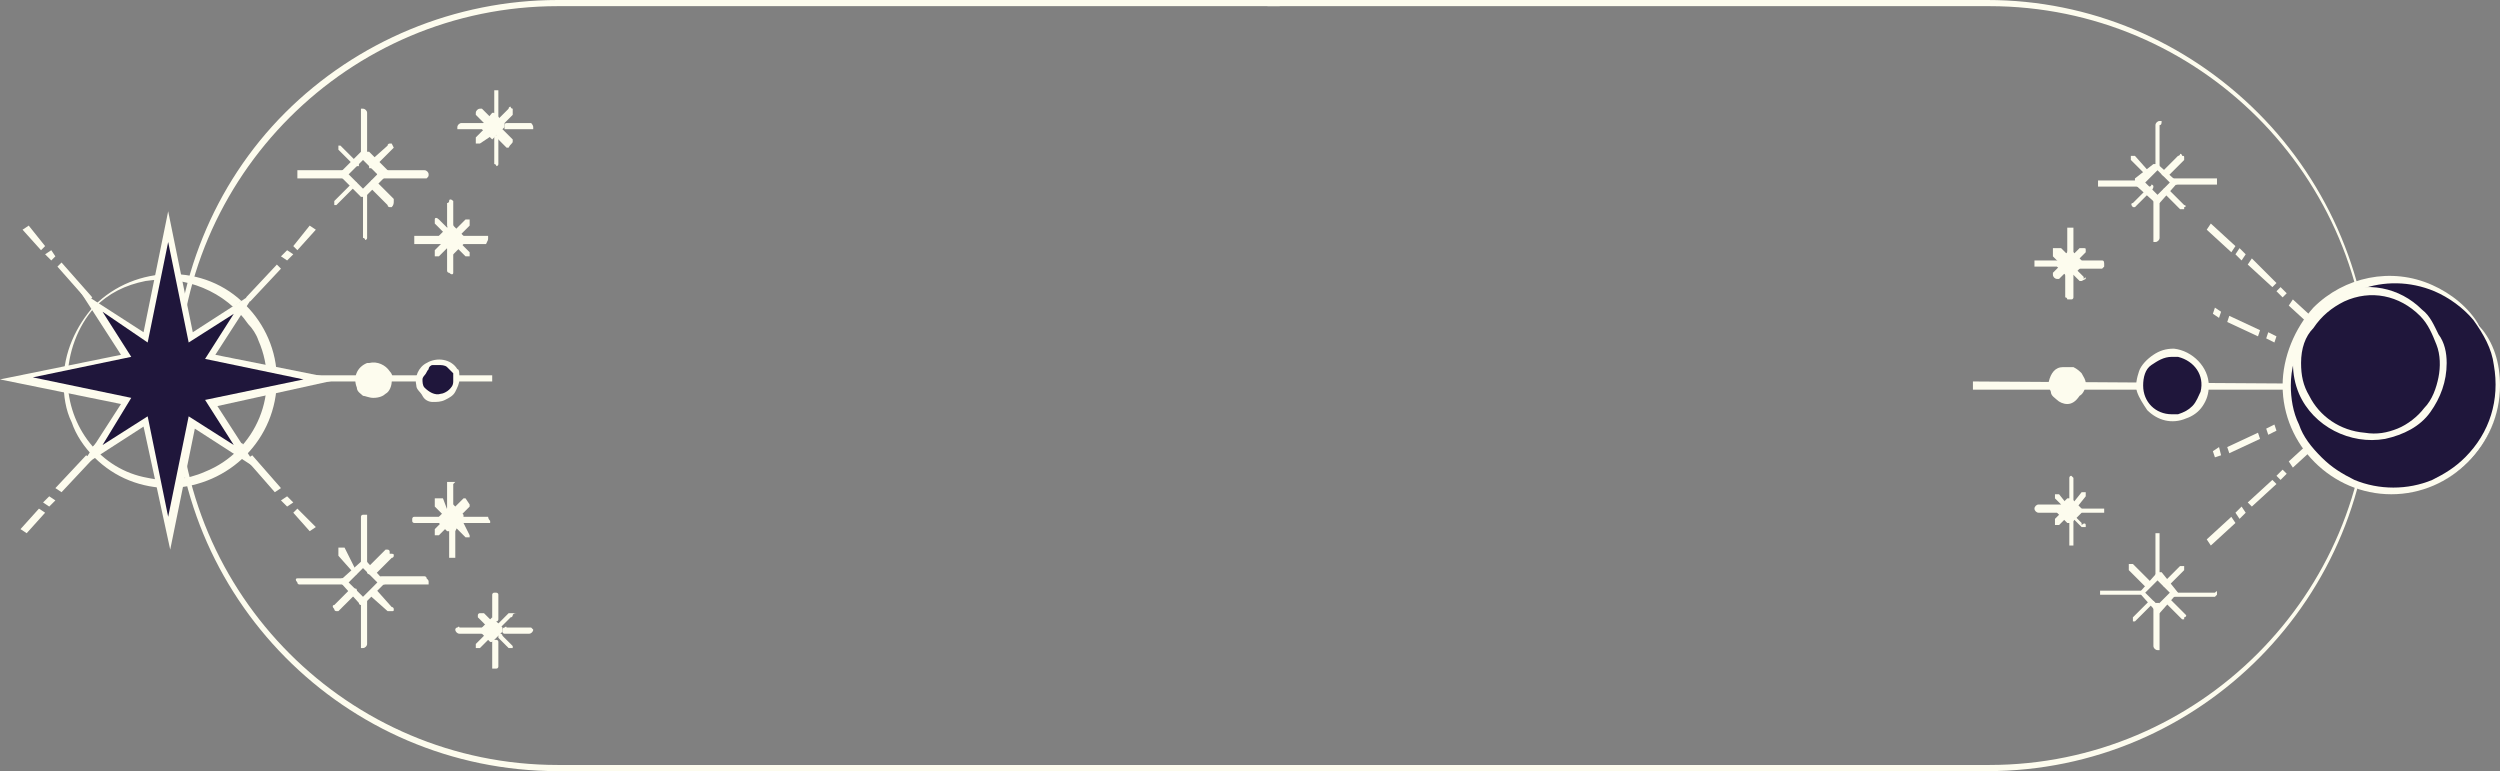 <?xml version="1.0" encoding="utf-8"?>
<!-- Generator: Adobe Illustrator 24.0.1, SVG Export Plug-In . SVG Version: 6.00 Build 0)  -->
<svg version="1.1" id="Capa_1" xmlns="http://www.w3.org/2000/svg" xmlns:xlink="http://www.w3.org/1999/xlink" x="0px" y="0px"
	 viewBox="0 0 121.9 37.6" style="enable-background:new 0 0 121.9 37.6;" xml:space="preserve">
<rect x="0" y="0" width="121.9" height="37.6" fill="#808080" stroke="none"/>
<style type="text/css">
	.st0{fill:#FDFCEE;}
	.st1{fill:url(#SVGID_1_);}
	.st2{fill:#1F163B;}
</style>
<title>HitPoints</title>
<path class="st0" d="M110.1,5.5C106.6,2,101.9,0,96.9,0H61.8v0.3h35.2c10.2,0,18.5,8.3,18.5,18.5s-8.3,18.5-18.5,18.5H61.8
	c0,0.1,0,0.2,0,0.3h35.1c10.4,0,18.8-8.5,18.7-18.9C115.6,13.8,113.6,9,110.1,5.5z"/>
<path class="st0" d="M13.9,5.5C17.4,2,22.2,0,27.2,0h35.2v0.3H27.2C17,0.3,8.7,8.6,8.7,18.8S17,37.3,27.2,37.3h35.1
	c0,0.1,0,0.2,0,0.3H27.2c-10.4,0-18.8-8.5-18.7-18.9C8.5,13.8,10.4,9,13.9,5.5z"/>
<linearGradient id="SVGID_1_" gradientUnits="userSpaceOnUse" x1="62.33" y1="40" x2="62.33" y2="40" gradientTransform="matrix(1 0 0 -1 0 40)">
	<stop  offset="0" style="stop-color:#B8905E"/>
	<stop  offset="7.000000e-02" style="stop-color:#BE9663"/>
	<stop  offset="0.51" style="stop-color:#E6C385"/>
	<stop  offset="1" style="stop-color:#B8905E"/>
</linearGradient>
<path class="st1" d="M62.3,0"/>
<path class="st0" d="M101.7,13.6C101.7,13.6,101.7,13.6,101.7,13.6L101.7,13.6L101.7,13.6l-0.2,0.1c0,0,0,0-0.1,0l-0.4-0.4
	c-0.1-0.1-0.1-0.2,0-0.2c0,0,0.1,0,0.1,0c0,0,0.1,0,0.1,0l0.4,0.4v0.1C101.7,13.5,101.7,13.5,101.7,13.6z"/>
<path class="st0" d="M100.8,12.7C100.8,12.7,100.8,12.7,100.8,12.7l-0.1,0.2h-0.1h-0.1l-0.4-0.4c0,0,0,0,0-0.1c0,0,0,0,0-0.1
	c0,0,0,0,0-0.1c0,0,0,0,0-0.1h0.1h0.1h0.1h0.1l0.4,0.4C100.8,12.6,100.8,12.6,100.8,12.7z"/>
<path class="st0" d="M100.8,13.1c0,0,0,0.1,0,0.1l-0.4,0.4c0,0-0.1,0-0.1,0c-0.1,0-0.2-0.1-0.2-0.2c0,0,0-0.1,0-0.1l0.4-0.4l0,0h0.1
	h0.1l0,0c0,0,0,0,0,0.1C100.7,13,100.8,13.1,100.8,13.1z"/>
<path class="st0" d="M101.7,12.2C101.7,12.2,101.7,12.2,101.7,12.2v0.1l-0.4,0.4c0,0-0.1,0-0.1,0c-0.1,0-0.2-0.1-0.2-0.1
	c0,0,0-0.1,0-0.1l0.4-0.4c0,0,0,0,0.1,0h0.1l0,0C101.7,12.1,101.7,12.1,101.7,12.2C101.6,12.1,101.7,12.2,101.7,12.2z"/>
<path class="st0" d="M101.1,11.4v1.1c0,0,0,0,0,0.1l0,0H101h-0.1c0,0,0,0-0.1,0c0,0,0,0,0-0.1c0,0,0,0,0-0.1v-1.1c0,0,0-0.1,0-0.1
	c0,0,0,0,0-0.1c0,0,0,0,0.1,0h0.1h0.1l0,0C101.1,11.2,101.1,11.3,101.1,11.4L101.1,11.4z"/>
<path class="st0" d="M101.1,13.4v1.1c0,0,0,0.1-0.1,0.1c0,0-0.1,0-0.1,0c0,0-0.1,0-0.1,0c0,0,0-0.1-0.1-0.1v-1.1c0,0,0-0.1,0.1-0.1
	c0,0,0.1,0,0.1,0c0,0,0.1,0,0.1,0C101,13.3,101,13.3,101.1,13.4z"/>
<path class="st0" d="M102.6,12.9c0,0,0,0.1,0,0.1c0,0-0.1,0.1-0.1,0.1h-1.1c0,0-0.1,0-0.1-0.1c-0.1-0.1-0.1-0.2,0-0.2
	c0,0,0.1-0.1,0.1-0.1h1.1C102.6,12.7,102.6,12.8,102.6,12.9L102.6,12.9z"/>
<path class="st0" d="M100.6,12.9C100.6,12.9,100.6,12.9,100.6,12.9V13h-0.1h-1.2h-0.1V13c0,0,0,0,0-0.1c0,0,0,0,0-0.1v-0.1
	c0,0,0,0,0.1,0h1.2C100.5,12.8,100.5,12.8,100.6,12.9C100.6,12.9,100.6,12.9,100.6,12.9z"/>
<path class="st0" d="M100.8,12.3l-0.5,0.5c0,0,0,0.1,0,0.1c0,0,0,0.1,0,0.1l0.5,0.5c0,0,0.1,0,0.1,0c0,0,0.1,0,0.1,0l0.5-0.5l0,0
	c0,0,0,0,0-0.1c0,0,0,0,0-0.1c0,0,0,0,0-0.1l-0.5-0.5c0,0-0.1,0-0.1-0.1C100.8,12.3,100.8,12.3,100.8,12.3z"/>
<path class="st0" d="M106.5,10.1c0,0,0,0.1,0,0.1l0,0h-0.1h-0.1l0,0l-0.8-0.8V9.4c0,0,0-0.1,0-0.1V9.2c0,0,0.1,0,0.1,0
	c0,0,0.1,0,0.1,0l0.8,0.8C106.6,10,106.6,10.1,106.5,10.1z"/>
<path class="st0" d="M104.9,8.5c0,0,0,0.1-0.1,0.1l0,0h-0.1l0,0l-0.8-0.8V7.8c0,0,0,0,0-0.1c0,0,0,0,0-0.1l0,0c0,0,0.1,0,0.1,0
	c0,0,0.1,0,0.1,0L104.9,8.5C104.9,8.4,104.9,8.5,104.9,8.5z"/>
<path class="st0" d="M104.9,9.3C104.9,9.4,104.9,9.4,104.9,9.3L104.9,9.3l-0.8,0.8l0,0h-0.1H104l0,0c-0.1-0.1-0.1-0.2,0-0.2l0.8-0.8
	c0,0,0.1,0,0.1-0.1c0,0,0.1,0,0.1,0.1l0,0C105,9.2,104.9,9.3,104.9,9.3z"/>
<path class="st0" d="M106.5,7.7C106.5,7.7,106.5,7.7,106.5,7.7c0,0.1,0,0.1,0,0.1l-0.8,0.8c0,0-0.1,0-0.1,0c-0.1,0-0.1,0-0.2-0.1
	c0,0,0,0,0,0c0,0,0-0.1,0-0.1l0.8-0.8c0,0,0.1,0,0.1-0.1c0,0,0.1,0,0.1,0.1l0,0C106.5,7.6,106.5,7.6,106.5,7.7z"/>
<path class="st0" d="M105.3,6.1v1.9c0,0,0,0.1,0,0.1c0,0-0.1,0-0.1,0h-0.1l0,0V8.1c0,0,0,0,0-0.1V6.1c0-0.1,0.1-0.2,0.2-0.2
	c0,0,0.1,0,0.1,0C105.4,6,105.4,6.1,105.3,6.1z"/>
<path class="st0" d="M105.3,9.7v1.9c0,0.1-0.1,0.2-0.2,0.2h-0.1l0,0l0,0c0,0,0-0.1,0-0.1v-2c0,0,0-0.1,0-0.1c0,0,0.1,0,0.1,0
	C105.3,9.6,105.4,9.7,105.3,9.7L105.3,9.7z"/>
<path class="st0" d="M108.1,8.9C108.1,8.9,108.1,8.9,108.1,8.9c0,0.1,0,0.1,0,0.1l0,0H108h-2c0,0,0,0-0.1,0V8.9c0,0,0-0.1,0-0.1V8.7
	h0.1h2c0,0,0.1,0,0.1,0C108.1,8.8,108.1,8.8,108.1,8.9z"/>
<path class="st0" d="M104.5,8.9c0,0,0,0.1,0,0.1c0,0-0.1,0-0.1,0.1h-2h-0.1V9c0,0,0-0.1,0-0.1V8.8h0.1h2
	C104.4,8.8,104.4,8.8,104.5,8.9C104.5,8.8,104.5,8.9,104.5,8.9z"/>
<path class="st0" d="M106.2,8.9c0,0,0,0.1-0.1,0.1l-0.8,0.9l0,0h-0.1h-0.1l0,0l-1-0.9l0,0c0,0,0,0,0-0.1c0,0,0,0,0-0.1
	c0,0,0,0,0-0.1L105,8c0,0,0.1,0,0.1,0c0,0,0.1,0,0.1,0L106.2,8.9L106.2,8.9C106.1,8.9,106.1,8.9,106.2,8.9z M105.2,9.5l0.6-0.6
	l-0.6-0.6l-0.6,0.6L105.2,9.5z"/>
<path class="st0" d="M106.5,30.1c0,0,0,0.1,0,0.1l0,0h-0.1l0,0l-0.8-0.8v0c0,0,0,0,0-0.1c0,0,0,0,0-0.1v0c0,0,0.1,0,0.1,0
	c0,0,0.1,0,0.1,0l0.8,0.8c0,0,0,0,0,0C106.6,30.1,106.5,30.1,106.5,30.1z"/>
<path class="st0" d="M104.9,28.5c0,0,0,0.1-0.1,0.1l0,0h-0.1h-0.1l0,0l-0.8-0.8v-0.1c0,0,0-0.1,0-0.1v-0.1c0,0,0.1,0,0.1,0
	c0,0,0.1,0,0.1,0l0.8,0.8C104.9,28.4,104.9,28.4,104.9,28.5z"/>
<path class="st0" d="M104.9,29.4C104.9,29.4,104.9,29.4,104.9,29.4c0,0.1,0,0.1,0,0.1l-0.8,0.8l0,0h-0.1H104l0,0c0,0,0-0.1,0-0.1
	c0,0,0-0.1,0-0.1l0.8-0.8h0.1h0.1c0,0,0.1,0.1,0.1,0.1C105,29.4,104.9,29.4,104.9,29.4z"/>
<path class="st0" d="M106.5,27.7C106.5,27.7,106.5,27.7,106.5,27.7c0,0.1,0,0.1,0,0.1l-0.8,0.8c0,0-0.1,0-0.1,0c0,0-0.1,0-0.1,0
	c0,0,0-0.1,0-0.1c0,0,0-0.1,0-0.1l0.8-0.8c0,0,0.1,0,0.1,0c0,0,0.1,0,0.1,0C106.5,27.6,106.5,27.6,106.5,27.7
	C106.5,27.6,106.5,27.7,106.5,27.7z"/>
<path class="st0" d="M105.3,26.1V28c0,0,0,0.1,0,0.1c0,0-0.1,0-0.1,0c0,0-0.1,0-0.1,0c0,0,0-0.1,0-0.1v-1.9c0,0,0-0.1,0-0.1
	c0,0,0.1,0,0.1,0c0,0,0.1,0,0.1,0C105.3,26,105.3,26.1,105.3,26.1z"/>
<path class="st0" d="M105.3,29.7v1.9c0,0,0,0.1,0,0.1c0,0-0.1,0-0.1,0c-0.1,0-0.2-0.1-0.2-0.2v-1.9c0,0,0,0,0-0.1
	c0,0,0.1-0.1,0.1-0.1h0.1c0,0,0.1,0,0.1,0C105.3,29.6,105.3,29.7,105.3,29.7z"/>
<path class="st0" d="M108.1,28.9c0,0,0,0.1,0,0.1c0,0-0.1,0.1-0.1,0.1H106c0,0-0.1,0-0.1,0c0,0,0-0.1,0-0.1c0,0,0-0.1,0-0.1
	c0,0,0.1,0,0.1,0h1.9c0,0,0.1,0,0.1,0C108.1,28.8,108.1,28.8,108.1,28.9z"/>
<path class="st0" d="M104.5,28.9c0,0,0,0.1,0,0.1c0,0-0.1,0-0.1,0h-1.9c0,0-0.1,0-0.1,0c0,0,0-0.1,0-0.1c0,0,0-0.1,0-0.1
	c0,0,0.1,0,0.1,0h1.9c0,0,0.1,0,0.1,0C104.5,28.8,104.5,28.8,104.5,28.9z"/>
<path class="st0" d="M106.2,28.9c0,0,0,0.1-0.1,0.1l-0.8,0.9l0,0h-0.1l0,0l-0.8-0.9V29c0,0,0-0.1,0-0.1v-0.1l0.8-0.9
	c0,0,0.1,0,0.1,0c0,0,0.1,0,0.1,0L106.2,28.9C106.2,28.8,106.2,28.8,106.2,28.9z M105.2,29.5l0.6-0.6l-0.6-0.6l-0.6,0.6L105.2,29.5z
	"/>
<path class="st0" d="M101.7,25.6C101.7,25.6,101.7,25.6,101.7,25.6v0.1c0,0-0.1,0-0.1,0c0,0-0.1,0-0.1,0l-0.4-0.4c0,0,0-0.1-0.1-0.1
	c0,0,0-0.1,0-0.1l0,0h0.1l0,0l0.4,0.4v0.1C101.6,25.5,101.7,25.5,101.7,25.6z"/>
<path class="st0" d="M100.8,24.6c0,0,0,0.1,0,0.1h-0.1h-0.1l0,0l-0.4-0.4l0,0c0,0,0,0,0-0.1c0,0,0,0,0-0.1l0,0c0,0,0.1,0,0.1,0
	c0,0,0.1,0,0.1,0L100.8,24.6L100.8,24.6C100.9,24.6,100.8,24.6,100.8,24.6z"/>
<path class="st0" d="M100.8,25.1C100.8,25.2,100.8,25.2,100.8,25.1c0,0.1,0,0.1,0,0.1l-0.4,0.4c0,0-0.1,0-0.1,0c0,0-0.1,0-0.1,0
	c0,0,0,0,0-0.1c0,0,0-0.1,0-0.1c0,0,0,0,0-0.1l0.4-0.4c0,0,0.1,0,0.1,0c0,0,0.1,0,0.1,0C100.8,25,100.8,25.1,100.8,25.1
	C100.8,25.1,100.8,25.1,100.8,25.1z"/>
<path class="st0" d="M101.7,24.2C101.7,24.2,101.7,24.3,101.7,24.2L101.7,24.2l-0.4,0.5c0,0-0.1,0-0.1,0c0,0-0.1,0-0.1,0
	c0,0,0,0,0,0c0,0,0,0,0-0.1c0,0,0,0,0-0.1c0,0,0,0,0,0l0.4-0.5c0,0,0.1,0,0.1,0c0,0,0.1,0,0.1,0v0C101.7,24.1,101.7,24.2,101.7,24.2
	z"/>
<path class="st0" d="M101.1,23.3v1.2c0,0,0,0,0,0.1c0,0,0,0,0,0h-0.1c0,0,0,0-0.1,0c0,0,0,0,0-0.1c0,0,0,0,0-0.1v-1.1
	c0,0,0-0.1,0.1-0.1C101,23.2,101,23.2,101.1,23.3C101.1,23.2,101.1,23.2,101.1,23.3C101.1,23.3,101.1,23.3,101.1,23.3z"/>
<path class="st0" d="M101.1,25.4v1.1c0,0,0,0,0,0.1l0,0h-0.1c0,0,0,0-0.1,0c0,0,0,0,0-0.1c0,0,0,0,0-0.1v-1.1c0,0,0,0,0-0.1
	c0,0,0,0,0-0.1c0,0,0,0,0.1,0h0.1h0.1l0,0C101.1,25.2,101.1,25.3,101.1,25.4L101.1,25.4z"/>
<path class="st0" d="M102.6,24.9c0,0,0,0.1,0,0.1c0,0-0.1,0-0.1,0h-1.1c0,0-0.1,0-0.1,0c-0.1-0.1-0.1-0.2,0-0.2c0,0,0.1,0,0.1,0h1.1
	c0,0,0.1,0,0.1,0C102.6,24.8,102.6,24.8,102.6,24.9z"/>
<path class="st0" d="M100.6,24.9c0,0,0,0.1,0,0.1c0,0-0.1,0-0.1,0h-1.1c-0.1,0-0.2-0.1-0.2-0.2s0.1-0.2,0.2-0.2h1.1c0,0,0.1,0,0.1,0
	C100.6,24.8,100.6,24.8,100.6,24.9z"/>
<path class="st0" d="M100.8,24.3l-0.5,0.5c0,0,0,0.1,0,0.1c0,0,0,0.1,0,0.1l0.5,0.5l0,0h0.2l0,0l0.5-0.5c0,0,0-0.1,0-0.1
	c0,0,0-0.1,0-0.1l-0.5-0.5l0,0h-0.1H100.8z"/>
<path class="st0" d="M19.2,29.7C19.2,29.7,19.2,29.8,19.2,29.7c0,0.1,0,0.1-0.1,0.1c0,0-0.1,0-0.1,0l-0.1,0L18,29c0,0,0-0.1,0-0.1
	c0-0.1,0.1-0.1,0.2-0.2c0,0,0.1,0,0.1,0l0.8,0.9C19.2,29.6,19.2,29.7,19.2,29.7z"/>
<path class="st0" d="M17.4,27.9C17.4,27.9,17.4,27.9,17.4,27.9l0,0.1c0,0,0,0,0,0l-0.1,0l0,0l-0.8-0.9c0,0,0,0,0-0.1c0,0,0,0,0-0.1
	c0,0,0,0,0-0.1c0,0,0,0,0-0.1l0.1,0l0.1,0l0.1,0c0,0,0,0,0,0L17.4,27.9C17.4,27.8,17.4,27.9,17.4,27.9z"/>
<path class="st0" d="M17.4,28.9c0,0,0,0.1-0.1,0.1l-0.8,0.8c0,0-0.1,0-0.1,0c0,0-0.1,0-0.1-0.1c-0.1-0.1-0.1-0.2,0-0.2l0.8-0.8
	c0,0,0,0,0,0l0.1,0l0.1,0c0,0,0,0,0,0C17.4,28.7,17.4,28.7,17.4,28.9C17.4,28.8,17.4,28.8,17.4,28.9z"/>
<path class="st0" d="M19.2,27.1c0,0,0,0.1-0.1,0.1L18.3,28l-0.1,0l-0.1,0l-0.1,0c0,0-0.1,0-0.1-0.1c0,0,0,0,0-0.1c0,0,0,0,0-0.1l0,0
	l0.9-0.9c0,0,0.1,0,0.1,0c0,0,0.1,0,0.1,0.1c0,0,0,0,0,0.1C19.2,27,19.2,27,19.2,27.1z"/>
<path class="st0" d="M17.9,25.3l0,2.1c0,0,0,0.1-0.1,0.1c0,0-0.1,0.1-0.1,0c0,0-0.1,0-0.1-0.1c0,0,0-0.1,0-0.1l0-2.1
	c0,0,0-0.1,0.1-0.1c0,0,0.1,0,0.1,0c0,0,0.1,0,0.1,0C17.9,25.2,17.9,25.3,17.9,25.3z"/>
<path class="st0" d="M17.9,29.3l0,2.1c0,0.1-0.1,0.2-0.2,0.2l0,0c0,0-0.1,0-0.1,0c0,0,0-0.1,0-0.1l0-2.1c0,0,0-0.1,0.1-0.1
	c0,0,0.1,0,0.1,0C17.8,29.1,17.9,29.2,17.9,29.3L17.9,29.3L17.9,29.3z"/>
<path class="st0" d="M20.9,28.4c0,0,0,0.1,0,0.1c0,0-0.1,0-0.1,0l-2.2,0c-0.1,0-0.2-0.1-0.2-0.2s0.1-0.2,0.2-0.2l2.1,0
	c0,0,0.1,0,0.1,0.1C20.9,28.3,20.9,28.3,20.9,28.4z"/>
<path class="st0" d="M16.9,28.4c0,0,0,0.1-0.1,0.1c0,0-0.1,0-0.1,0l-2.1,0c0,0-0.1,0-0.1-0.1c-0.1-0.1-0.1-0.2,0-0.2
	c0,0,0.1,0,0.1,0l2.1,0l0.1,0l0,0.1C16.9,28.2,16.9,28.3,16.9,28.4z"/>
<path class="st0" d="M18.8,28.4c0,0,0,0.1-0.1,0.1l-1,1c0,0-0.1,0-0.1,0c0,0-0.1,0-0.1-0.1l-0.9-1c0,0,0-0.1,0-0.1
	c0,0,0-0.1,0.1-0.1l1-0.9c0,0,0.1,0,0.1,0c0,0,0.1,0,0.1,0.1l0.9,1C18.8,28.3,18.8,28.3,18.8,28.4z M17.7,29.1l0.7-0.7l-0.7-0.7
	L17,28.4L17.7,29.1z"/>
<path class="st0" d="M22.9,26.1C22.9,26.1,22.9,26.1,22.9,26.1c0,0.1,0,0.1,0,0.1c0,0-0.1,0-0.1,0c0,0-0.1,0-0.1,0l-0.5-0.5l0,0
	c0,0,0,0,0-0.1c0,0,0,0,0-0.1c0,0,0,0,0-0.1c0,0,0,0,0.1,0l0.1,0l0.1,0c0,0,0,0,0.1,0.1L22.9,26.1C22.9,26,22.9,26.1,22.9,26.1
	C22.9,26.1,22.9,26.1,22.9,26.1z"/>
<path class="st0" d="M21.9,25.1C21.9,25.1,21.9,25.1,21.9,25.1c0,0.1-0.1,0.1-0.1,0.1h-0.1h0l-0.5-0.5v-0.1c0,0,0,0,0-0.1
	c0,0,0,0,0-0.1c0,0,0,0,0-0.1c0,0,0,0,0.1,0c0,0,0,0,0.1,0c0,0,0,0,0.1,0h0.1L21.9,25.1C21.9,25,21.9,25.1,21.9,25.1L21.9,25.1z"/>
<path class="st0" d="M21.9,25.6C21.9,25.7,21.9,25.7,21.9,25.6L21.9,25.6l-0.5,0.5c0,0-0.1,0-0.1,0c0,0-0.1,0-0.1,0c0,0,0,0,0-0.1
	c0,0,0-0.1,0-0.1c0,0,0,0,0-0.1l0.5-0.5l0,0l0.1,0C21.8,25.5,21.9,25.5,21.9,25.6C21.9,25.6,21.9,25.6,21.9,25.6z"/>
<path class="st0" d="M22.9,24.6C22.9,24.6,22.9,24.7,22.9,24.6c0,0.1,0,0.1,0,0.1l-0.5,0.5c0,0,0,0,0,0h-0.1h-0.1h-0.1v-0.1
	c0,0,0,0,0-0.1c0,0,0,0,0-0.1l0-0.1l0.5-0.5h0.1L22.9,24.6L22.9,24.6C22.9,24.5,22.9,24.6,22.9,24.6C22.9,24.6,22.9,24.6,22.9,24.6z
	"/>
<path class="st0" d="M22.1,23.6v1.2c0,0,0,0,0,0.1V25h-0.1L22,25h-0.1h-0.1c0,0,0-0.1,0-0.1v-1.2c0,0,0,0,0-0.1c0,0,0,0,0-0.1h0.1
	H22h0.1h0.1L22.1,23.6C22.1,23.6,22.1,23.6,22.1,23.6z"/>
<path class="st0" d="M22.2,25.9l0,1.1c0,0,0,0,0,0.1l0,0.1l-0.1,0l-0.1,0l-0.1,0c0,0,0,0,0-0.1c0,0,0,0,0-0.1l0-1.1c0,0,0,0,0-0.1
	c0,0,0,0,0-0.1l0.1,0l0.1,0l0.1,0l0.1,0L22.2,25.9C22.2,25.8,22.2,25.9,22.2,25.9z"/>
<path class="st0" d="M23.9,25.4c0,0,0,0.1,0,0.1c0,0-0.1,0-0.1,0l-1.2,0c-0.1,0-0.2-0.1-0.2-0.2l0,0c0,0,0-0.1,0.1-0.1
	c0,0,0.1,0,0.1,0l1.2,0C23.8,25.2,23.8,25.3,23.9,25.4L23.9,25.4z"/>
<path class="st0" d="M21.6,25.3c0,0.1-0.1,0.2-0.2,0.2l0,0l-1.2,0c0,0-0.1,0-0.1-0.1c0,0,0-0.1,0-0.1c0,0,0-0.1,0.1-0.1
	c0,0,0.1,0,0.1,0l1.2,0c0,0,0.1,0,0.1,0C21.6,25.3,21.6,25.3,21.6,25.3z"/>
<path class="st0" d="M21.9,24.7l-0.5,0.5c0,0,0,0.1-0.1,0.1c0,0,0,0.1,0,0.1l0.5,0.5c0,0,0,0,0.1,0l0.1,0l0.1,0l0.5-0.5l0,0
	c0,0,0,0,0-0.1c0,0,0,0,0-0.1l0-0.1l-0.5-0.5l-0.1,0L21.9,24.7L21.9,24.7L21.9,24.7z"/>
<path class="st0" d="M25,31.5C25,31.5,25,31.5,25,31.5c0,0.1,0,0.1,0,0.1l0,0l-0.1,0l-0.1,0l-0.5-0.5c0,0,0,0,0,0c0,0,0,0,0-0.1
	c0,0,0,0,0-0.1c0,0,0,0,0,0c0,0,0.1,0,0.1,0c0,0,0.1,0,0.1,0.1l0.5,0.5C25,31.4,25,31.5,25,31.5z"/>
<path class="st0" d="M24,30.5C24,30.5,24,30.5,24,30.5l0,0.1c0,0-0.1,0-0.1,0c0,0-0.1,0-0.1,0l-0.5-0.5c0,0,0-0.1,0-0.1
	c0,0,0-0.1,0.1-0.1c0,0,0.1,0,0.1,0c0,0,0.1,0,0.1,0l0.5,0.5C24,30.4,24,30.4,24,30.5z"/>
<path class="st0" d="M24,31c0,0,0,0.1-0.1,0.1l-0.5,0.5l0,0l-0.1,0l-0.1,0c0,0,0-0.1,0-0.1c0,0,0-0.1,0-0.1l0.5-0.5c0,0,0,0,0,0
	l0.1,0C23.9,30.9,23.9,31,24,31C24,31,24,31,24,31z"/>
<path class="st0" d="M25,30c0,0,0,0.1-0.1,0.1l-0.5,0.5l0,0l-0.1,0l-0.1,0l0,0c0,0,0-0.1,0-0.1c0,0,0-0.1,0.1-0.1l0.5-0.5
	c0,0,0,0,0.1,0l0.1,0l0.1,0c0,0,0,0,0.1,0C25,29.9,25,30,25,30z"/>
<path class="st0" d="M24.3,29l0,1.2c0,0,0,0.1-0.1,0.1c0,0-0.1,0-0.1,0c0,0-0.1,0-0.1,0c0,0,0-0.1,0-0.1l0-1.2c0,0,0-0.1,0.1-0.1
	c0,0,0.1,0,0.1,0c0,0,0.1,0,0.1,0.1C24.3,28.9,24.3,29,24.3,29z"/>
<path class="st0" d="M24.3,31.3l0,1.2c0,0,0,0.1-0.1,0.1c0,0-0.1,0-0.1,0c0,0-0.1,0-0.1,0c0,0,0-0.1,0-0.1l0-1.2c0,0,0-0.1,0.1-0.1
	c0,0,0.1,0,0.1,0c0,0,0.1,0,0.1,0.1C24.3,31.2,24.3,31.2,24.3,31.3z"/>
<path class="st0" d="M26,30.7c0,0.1-0.1,0.2-0.2,0.2l0,0l-1.2,0c0,0-0.1,0-0.1-0.1c0,0,0-0.1,0-0.1c0,0,0-0.1,0.1-0.1
	c0,0,0.1-0.1,0.1,0l1.2,0l0,0l0,0C25.9,30.6,26,30.7,26,30.7z"/>
<path class="st0" d="M23.8,30.7c0,0.1-0.1,0.2-0.2,0.2l0,0l-1.2,0c-0.1,0-0.2-0.1-0.2-0.2l0,0c0,0,0-0.1,0.1-0.1c0,0,0.1-0.1,0.1,0
	l1.2,0c0,0,0.1,0,0.1,0.1C23.7,30.7,23.8,30.7,23.8,30.7z"/>
<path class="st0" d="M24,30.1l-0.5,0.5c0,0,0,0.1-0.1,0.1c0,0,0,0.1,0,0.1l0.5,0.5l0,0l0.1,0c0,0,0,0,0,0l0.5-0.5c0,0,0-0.1,0-0.1
	c0,0,0-0.1,0-0.1l-0.5-0.5c0,0-0.1,0-0.1,0C24.1,30.1,24,30.1,24,30.1z"/>
<path class="st0" d="M19.2,7.2C19.2,7.2,19.2,7.1,19.2,7.2L19.1,7H19c0,0-0.1,0-0.1,0.1l-0.9,0.8l0,0C18,7.9,18,8,18,8
	c0,0,0,0,0,0.1c0,0,0,0,0,0.1c0,0,0.1,0,0.1,0c0,0,0.1,0,0.1,0L19.2,7.2C19.1,7.2,19.2,7.2,19.2,7.2z"/>
<path class="st0" d="M17.4,9C17.4,9,17.4,9,17.4,9c0-0.1,0-0.1,0-0.1c0,0-0.1,0-0.1,0c0,0-0.1,0-0.1,0l-0.9,0.9c0,0,0,0.1,0,0.1
	c0,0,0,0.1,0,0.1l0,0h0.1l0,0l0.9-0.9V9.1C17.3,9.1,17.4,9,17.4,9z"/>
<path class="st0" d="M17.4,8C17.4,8,17.4,8,17.4,8c0-0.1,0-0.1,0-0.1l-0.8-0.8h0h-0.1c0,0,0,0,0,0c0,0,0,0.1,0,0.1c0,0,0,0.1,0,0.1
	l0.8,0.8c0,0,0,0,0,0h0.1h0.1c0,0,0,0,0,0V8L17.4,8z"/>
<path class="st0" d="M19.2,9.8c0,0,0-0.1,0-0.1l-0.9-0.9c0,0-0.1,0-0.1,0c0,0-0.1,0-0.1,0v0.1C18,8.9,18,9,18,9l0,0v0.1l0.9,0.9
	c0,0.1,0.1,0.1,0.1,0.1c0,0,0,0,0,0h0.1c0,0,0,0,0,0C19.2,10,19.2,9.9,19.2,9.8z"/>
<path class="st0" d="M17.9,11.6V9.4c0,0,0-0.1,0-0.1c0,0-0.1,0-0.1,0c0,0-0.1,0-0.1,0c0,0,0,0.1,0,0.1v2.1c0,0,0,0.1,0,0.1
	c0,0,0.1,0,0.1,0.1C17.8,11.7,17.9,11.7,17.9,11.6L17.9,11.6z"/>
<path class="st0" d="M17.9,7.6V5.5c0-0.1-0.1-0.2-0.2-0.2l0,0c0,0-0.1,0-0.1,0c0,0,0,0.1,0,0.1v2.1c0,0,0,0.1,0,0.1c0,0,0.1,0,0.1,0
	C17.8,7.7,17.9,7.6,17.9,7.6L17.9,7.6L17.9,7.6z"/>
<path class="st0" d="M20.9,8.5c0-0.1-0.1-0.2-0.2-0.2h-2.2h-0.1v0.1c0,0,0,0,0,0.1c0,0,0,0,0,0.1v0.1c0,0,0,0,0.1,0h2.2
	c0,0,0.1,0,0.1,0C20.9,8.6,20.9,8.6,20.9,8.5z"/>
<path class="st0" d="M16.9,8.5c0,0,0-0.1,0-0.1c0,0-0.1-0.1-0.1-0.1h-2.2h-0.1v0.1c0,0,0,0,0,0.1c0,0,0,0,0,0.1v0.1h0.1h2.2h0.1
	L16.9,8.5C16.9,8.6,16.9,8.5,16.9,8.5z"/>
<path class="st0" d="M18.8,8.6l-1,1h0h-0.1h-0.1l-1-1c0,0,0-0.1,0-0.1c0,0,0-0.1,0-0.1l1-1h0.1h0.1h0.1h0.1l1,1l0,0c0,0,0,0,0,0.1
	C18.8,8.5,18.8,8.5,18.8,8.6C18.8,8.6,18.8,8.6,18.8,8.6z M17,8.5l0.7,0.7l0.7-0.7l-0.7-0.7L17,8.5z"/>
<path class="st0" d="M22.9,10.8C22.9,10.8,22.9,10.8,22.9,10.8v-0.1h0h-0.1h-0.1h0l-0.5,0.5c0,0,0,0.1,0,0.1c0,0,0,0.1,0,0.1
	c0,0,0.1,0,0.1,0.1c0,0,0.1,0,0.1,0l0.5-0.5L22.9,10.8C22.9,10.9,22.9,10.9,22.9,10.8z"/>
<path class="st0" d="M21.9,11.8C21.9,11.8,21.9,11.8,21.9,11.8v-0.1c0,0-0.1,0-0.1,0c0,0-0.1,0-0.1,0l-0.5,0.5v0.1c0,0,0,0.1,0,0.1
	v0.1c0,0,0.1,0,0.1,0c0,0,0.1,0,0.1,0l0.5-0.5l0,0C21.9,11.9,21.9,11.8,21.9,11.8z"/>
<path class="st0" d="M21.9,11.3C21.9,11.3,21.9,11.2,21.9,11.3c0-0.1,0-0.1,0-0.1l-0.5-0.5c-0.1-0.1-0.2-0.1-0.2,0c0,0,0,0.1,0,0.1
	c0,0,0,0.1,0,0.1l0.5,0.5c0,0,0.1,0,0.1,0c0,0,0.1,0,0.1,0C21.9,11.4,21.9,11.3,21.9,11.3C21.9,11.3,21.9,11.3,21.9,11.3z"/>
<path class="st0" d="M22.9,12.3C22.9,12.2,22.9,12.2,22.9,12.3L22.9,12.3l-0.5-0.5c0,0-0.1,0-0.1-0.1c0,0-0.1,0-0.1,0.1v0.1
	c0,0,0,0,0,0.1c0,0,0,0,0,0.1V12l0.5,0.5c0,0,0.1,0,0.1,0c0,0,0.1,0,0.1,0v-0.1C22.9,12.4,22.9,12.3,22.9,12.3z"/>
<path class="st0" d="M22.1,13.3v-1.2c0,0,0,0,0-0.1v-0.1h-0.1H22h-0.1h-0.1c0,0,0,0.1,0,0.1v1.2c0,0,0,0.1,0.1,0.1
	c0.1,0.1,0.2,0.1,0.2,0C22.2,13.3,22.2,13.3,22.1,13.3z"/>
<path class="st0" d="M22.1,11V9.9c0,0,0-0.1,0-0.1c-0.1-0.1-0.2-0.1-0.2,0c0,0,0,0.1-0.1,0.1V11c0,0,0,0.1,0.1,0.1
	c0.1,0.1,0.2,0.1,0.2,0C22.1,11.1,22.1,11,22.1,11z"/>
<path class="st0" d="M23.8,11.6C23.8,11.5,23.8,11.5,23.8,11.6v-0.1c0,0,0,0,0,0h-0.1h-1.3h-0.1c0,0,0,0,0,0.1c0,0,0,0,0,0.1
	c0,0,0,0,0,0.1c0,0,0,0,0,0.1h0.1h1.3h0C23.8,11.7,23.8,11.7,23.8,11.6C23.8,11.6,23.8,11.6,23.8,11.6z"/>
<path class="st0" d="M21.6,11.6C21.6,11.5,21.6,11.5,21.6,11.6v-0.1h0h-1.3c0,0,0,0-0.1,0v0.1c0,0,0,0,0,0.1c0,0,0,0,0,0.1v0.1h0.1
	h1.3h0V11.6C21.6,11.6,21.6,11.6,21.6,11.6z"/>
<path class="st0" d="M21.9,12.2l-0.5-0.5c0,0,0-0.1,0-0.1c0,0,0-0.1,0-0.1l0.5-0.5c0,0,0.1,0,0.1-0.1c0,0,0.1,0,0.1,0.1l0.5,0.5
	c0,0,0,0,0,0.1c0,0,0,0,0,0.1s0,0,0,0.1v0.1l-0.5,0.5H22L21.9,12.2L21.9,12.2z"/>
<path class="st0" d="M25,5.4C25,5.4,25,5.4,25,5.4c0-0.1,0-0.1,0-0.1c0,0-0.1,0-0.1-0.1c0,0-0.1,0-0.1,0.1l-0.5,0.5c0,0,0,0.1,0,0.1
	c0,0,0,0.1,0,0.1c0,0,0.1,0,0.1,0.1c0,0,0.1,0,0.1,0L25,5.6C25,5.5,25,5.5,25,5.4z"/>
<path class="st0" d="M24,6.4C24,6.4,24,6.4,24,6.4c0-0.1,0-0.1-0.1-0.2h-0.1h-0.1l-0.5,0.5c0,0,0,0,0,0.1c0,0,0,0.1,0,0.1
	c0,0,0,0,0,0.1c0,0,0.1,0,0.1,0c0,0,0.1,0,0.1,0L24,6.6V6.4C24,6.5,24,6.5,24,6.4z"/>
<path class="st0" d="M24,5.9c0,0,0-0.1,0-0.1l-0.5-0.5c0,0-0.1,0-0.1,0c-0.1,0-0.2,0.1-0.2,0.2c0,0,0,0.1,0,0.1l0.5,0.5c0,0,0,0,0,0
	h0.1h0.1l0,0C24,6.1,24,6,24,5.9C24,6,24,5.9,24,5.9z"/>
<path class="st0" d="M25,6.9c0,0,0-0.1,0-0.1l-0.5-0.5h0h-0.1h-0.1h-0.1c0,0,0,0,0,0.1c0,0,0,0,0,0.1c0,0,0,0,0,0.1c0,0,0,0,0,0.1
	l0.5,0.5c0,0,0.1,0,0.1,0C24.9,7,25,7,25,6.9C25,7,25,6.9,25,6.9z"/>
<path class="st0" d="M24.3,7.9V6.7c0,0,0-0.1,0-0.1c0,0-0.1,0-0.1,0c-0.1,0-0.1,0.1-0.1,0.1v1.2c0,0,0,0.1,0,0.1c0,0,0.1,0,0.1,0.1
	c0,0,0.1,0,0.1-0.1C24.3,8,24.3,7.9,24.3,7.9z"/>
<path class="st0" d="M24.3,5.7V4.5c0,0,0-0.1,0-0.1c0,0-0.1,0-0.1,0c0,0-0.1,0-0.1,0c0,0,0,0.1,0,0.1v1.2c0,0,0,0.1,0,0.1
	c0,0,0.1,0,0.1,0c0,0,0.1,0,0.1,0C24.3,5.7,24.3,5.7,24.3,5.7z"/>
<path class="st0" d="M26,6.2C26,6.1,25.9,6,25.9,6c0,0,0,0,0,0h-1.2c0,0-0.1,0-0.1,0.1c0,0,0,0.1,0,0.1c0,0,0,0.1,0,0.1
	c0,0,0.1,0,0.1,0h1.3L26,6.2L26,6.2C25.9,6.3,26,6.2,26,6.2z"/>
<path class="st0" d="M23.8,6.2c0-0.1-0.1-0.2-0.1-0.2c0,0,0,0,0,0h-1.2c-0.1,0-0.2,0.1-0.2,0.2l0,0c0,0,0,0.1,0,0.1c0,0,0.1,0,0.1,0
	h1.2C23.6,6.3,23.7,6.3,23.8,6.2C23.7,6.3,23.8,6.2,23.8,6.2z"/>
<path class="st0" d="M24,6.8l-0.5-0.5c0,0,0-0.1,0-0.1c0,0,0-0.1,0-0.1L24,5.5h0h0.1c0,0,0,0,0,0l0.5,0.5c0,0,0,0.1,0,0.1
	c0,0,0,0.1,0,0.1l-0.5,0.5c0,0,0,0,0,0L24,6.8L24,6.8z"/>
<path class="st0" d="M115.1,19.8l-1.2,1.1l-0.2-0.2l1.2-1.1L115.1,19.8z M113.5,21.3l-0.3,0.3l-0.2-0.3l0.3-0.3L113.5,21.3z
	 M113,21.7l-1.2,1.1l-0.2-0.3l1.2-1.1L113,21.7z M111.5,23.1l-0.3,0.3l-0.2-0.2l0.3-0.3L111.5,23.1z M111,23.6l-1.2,1.1l-0.2-0.2
	l1.2-1.1L111,23.6z M109.5,25l-0.3,0.3l-0.2-0.3l0.3-0.3L109.5,25z M109,25.5l-1.2,1.1l-0.2-0.3l1.2-1.1L109,25.5z"/>
<path class="st0" d="M114.8,19.3l-1.5,0.7l-0.1-0.3l1.5-0.7L114.8,19.3z M112.9,20.1l-0.4,0.2l-0.1-0.3l0.4-0.2L112.9,20.1z M111,21
	l-0.4,0.2l-0.1-0.3l0.4-0.2L111,21z M110.2,21.4l-1.5,0.7l-0.1-0.3l1.5-0.7L110.2,21.4z M108.3,22.2l-0.3,0.1l-0.1-0.3l0.3-0.2
	L108.3,22.2z"/>
<path class="st0" d="M115.1,17.6l-0.2,0.2l-1.2-1.1l0.2-0.3L115.1,17.6z M113.5,16.2l-0.2,0.2l-0.3-0.3l0.2-0.3L113.5,16.2z
	 M113,15.7l-0.2,0.3l-1.2-1.1l0.2-0.3L113,15.7z M111.5,14.3l-0.2,0.2l-0.3-0.3l0.2-0.2L111.5,14.3z M111,13.8l-0.2,0.2l-1.2-1.1
	l0.2-0.3L111,13.8z M109.5,12.4l-0.2,0.3l-0.3-0.3l0.2-0.3L109.5,12.4z M109,12l-0.2,0.3l-1.2-1.1l0.2-0.3L109,12z"/>
<path class="st0" d="M114.8,18.2l-0.1,0.3l-1.5-0.7l0.1-0.3L114.8,18.2z M112.9,17.3l-0.1,0.3l-0.4-0.2l0.1-0.3L112.9,17.3z
	 M111,16.4l-0.1,0.3l-0.4-0.2l0.1-0.3L111,16.4z M110.2,16.1l-0.1,0.3l-1.5-0.7l0.1-0.3L110.2,16.1z M108.3,15.2l-0.1,0.3l-0.3-0.2
	L108,15L108.3,15.2z"/>
<path class="st0" d="M8.2,18.3v0.3h15.8v-0.3H8.2z"/>
<path class="st2" d="M21.4,19.4c-0.2,0-0.4-0.1-0.5-0.1c-0.1-0.1-0.3-0.2-0.3-0.4c-0.2-0.5,0-1,0.5-1.2c0,0,0.1,0,0.1,0
	c0.4-0.1,0.7,0.1,0.9,0.4c0.1,0.1,0.2,0.3,0.1,0.5c0,0.2-0.1,0.5-0.3,0.6C21.8,19.3,21.6,19.4,21.4,19.4z"/>
<path class="st0" d="M22.4,18.5c0,0.2-0.1,0.4-0.2,0.6c-0.1,0.2-0.3,0.3-0.5,0.4c-0.2,0.1-0.4,0.1-0.6,0.1c-0.2,0-0.4-0.1-0.5-0.3
	c-0.1-0.2-0.3-0.3-0.3-0.5c-0.1-0.4,0.1-0.9,0.5-1.1c0.5-0.3,1.2-0.2,1.5,0.3C22.4,18,22.4,18.2,22.4,18.5z M20.6,18.5
	c0,0.1,0,0.3,0.1,0.4c0.2,0.2,0.5,0.4,0.8,0.3c0.1,0,0.3-0.1,0.4-0.2c0.1-0.1,0.2-0.2,0.2-0.4c0-0.1,0-0.3,0-0.4
	c-0.1-0.1-0.2-0.2-0.3-0.3c-0.1-0.1-0.3-0.1-0.4-0.1c-0.1,0-0.2,0-0.3,0c-0.1,0-0.2,0.1-0.2,0.2c-0.1,0.1-0.1,0.2-0.2,0.3
	C20.7,18.3,20.6,18.4,20.6,18.5z"/>
<path class="st0" d="M96.2,18.6V19h15.4v-0.3L96.2,18.6z"/>
<path class="st0" d="M100.8,19.7c-0.2,0-0.4-0.1-0.5-0.2c-0.1-0.1-0.3-0.2-0.3-0.4c-0.1-0.2-0.1-0.3-0.1-0.5
	c0.1-0.4,0.3-0.7,0.7-0.7c0.2,0,0.4,0,0.5,0c0.2,0.1,0.3,0.2,0.4,0.3c0.1,0.2,0.2,0.3,0.2,0.5c0,0.2-0.1,0.5-0.3,0.6
	C101.2,19.6,101,19.7,100.8,19.7z"/>
<path class="st0" d="M18.2,19.4c-0.2,0-0.4-0.1-0.5-0.1c-0.1-0.1-0.3-0.2-0.3-0.4c-0.2-0.5,0-1,0.5-1.2c0,0,0.1,0,0.1,0
	c0.4-0.1,0.8,0.1,1,0.4c0.1,0.1,0.2,0.3,0.1,0.5c0,0.2-0.1,0.5-0.3,0.6C18.7,19.3,18.5,19.4,18.2,19.4z"/>
<path class="st2" d="M105.9,20.4c-0.3,0-0.6-0.1-0.9-0.3c-0.3-0.2-0.5-0.4-0.6-0.7c-0.2-0.6-0.1-1.3,0.3-1.8
	c0.5-0.5,1.2-0.6,1.8-0.4c0.3,0.1,0.5,0.3,0.7,0.6c0.2,0.3,0.3,0.6,0.3,0.9C107.5,19.7,106.8,20.4,105.9,20.4
	C105.9,20.4,105.9,20.4,105.9,20.4z"/>
<path class="st0" d="M107.7,18.8c0,0.4-0.1,0.7-0.3,1c-0.2,0.3-0.5,0.5-0.8,0.6c-0.7,0.3-1.4,0.1-1.9-0.4c-0.2-0.3-0.4-0.6-0.5-0.9
	c-0.1-0.3,0-0.7,0.1-1c0.1-0.3,0.4-0.6,0.7-0.8c0.3-0.2,0.6-0.3,1-0.3C106.9,17.1,107.7,17.9,107.7,18.8L107.7,18.8z M104.5,18.8
	c0,0.8,0.6,1.4,1.4,1.4c0.1,0,0.2,0,0.3,0c0.3-0.1,0.5-0.2,0.7-0.4c0.2-0.2,0.3-0.5,0.4-0.7c0.2-0.8-0.3-1.5-1.1-1.7
	c-0.1,0-0.2,0-0.3,0c-0.4,0-0.7,0.2-1,0.4C104.6,18,104.5,18.4,104.5,18.8z"/>
<path class="st2" d="M120.3,15.2c1.7,1.6,2,4.2,0.9,6.2c-1.4,2.5-4.5,3.3-7,1.9c-0.4-0.2-0.8-0.5-1.1-0.8c-0.5-0.5-0.9-1-1.2-1.7
	c-0.3-0.6-0.4-1.3-0.4-2c0-2.1,1.2-4,3.2-4.8c0.6-0.3,1.3-0.4,2-0.4C118,13.6,119.3,14.2,120.3,15.2L120.3,15.2z"/>
<path class="st0" d="M121.9,18.8c0,2.9-2.4,5.3-5.3,5.3c-2.9,0-5.3-2.4-5.3-5.3c0-1.4,0.6-2.8,1.5-3.8c1.5-1.5,3.8-2,5.8-1.1
	c0.9,0.4,1.8,1.1,2.3,2C121.6,16.7,121.9,17.7,121.9,18.8z M111.7,18.8c0,0.6,0.1,1.3,0.4,1.9c0.2,0.6,0.6,1.1,1.1,1.6
	c0.5,0.5,1,0.8,1.6,1.1c1.2,0.5,2.6,0.5,3.8,0c0.6-0.3,1.1-0.6,1.6-1.1c1.2-1.2,1.7-2.8,1.4-4.5c-0.1-0.8-0.5-1.5-1-2.2
	c-0.5-0.6-1.2-1.1-1.9-1.4c-2.4-1-5.1,0-6.3,2.3C111.9,17.2,111.7,18,111.7,18.8L111.7,18.8z"/>
<path class="st2" d="M118.1,15.2c0.5,0.5,0.9,1.1,1,1.8c0.1,0.7,0.1,1.4-0.2,2.1c-0.3,0.6-0.7,1.2-1.3,1.6c-1.6,1.1-3.8,0.7-4.9-0.9
	c-0.5-0.8-0.7-1.8-0.5-2.7c0.1-0.7,0.5-1.3,1-1.8c0.4-0.5,1-0.8,1.6-0.9c0.6-0.2,1.2-0.2,1.8,0C117.1,14.4,117.7,14.7,118.1,15.2z"
	/>
<path class="st0" d="M119.3,17.7c0,0.9-0.3,1.7-0.8,2.4c-0.5,0.7-1.3,1.1-2.2,1.3c-1.7,0.3-3.5-0.6-4.2-2.2
	c-0.8-1.9,0.1-4.1,1.9-4.9c1.4-0.6,3-0.3,4.1,0.8c0.4,0.3,0.6,0.8,0.8,1.2C119.2,16.7,119.3,17.2,119.3,17.7z M112.2,17.7
	c0,0.6,0.1,1.1,0.4,1.6c0.5,1,1.5,1.7,2.7,1.8c0.6,0.1,1.1,0,1.6-0.2c0.5-0.2,1-0.6,1.3-1c0.4-0.4,0.6-1,0.7-1.5
	c0.1-0.5,0.1-1.1-0.1-1.6c-0.2-0.5-0.4-1-0.8-1.4c-1-1-2.4-1.3-3.7-0.7c-0.6,0.3-1.1,0.7-1.5,1.3C112.4,16.4,112.2,17,112.2,17.7z"
	/>
<path class="st0" d="M6.8,17l-0.2,0.2l-1.5-1.7l0.2-0.2L6.8,17z M5,15.1l-0.3,0.2L4.5,15l0.3-0.2L5,15.1z M4.5,14.5l-0.2,0.2
	l-1.5-1.7L3,12.8L4.5,14.5z M2.7,12.5l-0.2,0.2l-0.3-0.3l0.3-0.2L2.7,12.5z M2.2,12L2,12.2l-0.9-1L1.4,11L2.2,12z"/>
<path class="st0" d="M6.8,19.9l-1.5,1.6l-0.2-0.2l1.5-1.6L6.8,19.9z M5,21.8l-0.3,0.3l-0.3-0.2l0.3-0.3L5,21.8z M4.5,22.4L3,24
	l-0.3-0.2l1.5-1.6L4.5,22.4z M2.7,24.4l-0.3,0.3l-0.3-0.2l0.3-0.3L2.7,24.4z M2.2,25l-0.9,1l-0.3-0.2l0.9-1L2.2,25z"/>
<path class="st0" d="M13.5,18.5c0,2.9-2.3,5.2-5.2,5.3c-1.4,0-2.7-0.5-3.7-1.5c-0.5-0.5-0.9-1.1-1.1-1.7c-0.3-0.6-0.4-1.3-0.4-2
	c0-1.4,0.6-2.7,1.5-3.7c2-2,5.4-2.1,7.4,0c0,0,0,0,0,0C12.9,15.8,13.5,17.1,13.5,18.5L13.5,18.5z M3.3,18.5c0,2.3,1.6,4.4,3.9,4.8
	c0.9,0.2,1.9,0.1,2.8-0.3c2.5-1,3.7-3.9,2.6-6.4c-0.1-0.3-0.3-0.6-0.5-0.8c-1.1-1.6-3.1-2.4-5-2.1c-1,0.2-1.8,0.6-2.5,1.3
	C3.8,15.9,3.3,17.2,3.3,18.5z"/>
<path class="st0" d="M15.4,11.2l-0.9,1L14.3,12l0.8-1L15.4,11.2z M14.3,12.4L14,12.7l-0.3-0.2l0.3-0.3L14.3,12.4z M13.7,13.1
	l-1.5,1.6L12,14.5l1.5-1.6L13.7,13.1z M12,15l-0.3,0.3l-0.3-0.2l0.3-0.3L12,15z M11.4,15.6l-1.5,1.6L9.6,17l1.5-1.6L11.4,15.6z"/>
<path class="st0" d="M15.4,25.7l-0.3,0.2L14.3,25l0.2-0.2L15.4,25.7z M14.3,24.5L14,24.7l-0.3-0.3l0.3-0.2L14.3,24.5z M13.7,23.8
	l-0.3,0.2L12,22.4l0.3-0.2L13.7,23.8z M12,21.9l-0.2,0.2l-0.3-0.3l0.3-0.2L12,21.9z M11.4,21.3l-0.2,0.2l-1.5-1.6l0.3-0.2L11.4,21.3
	z"/>
<path class="st2" d="M9.4,16.4L8.2,11l-1.1,5.4l-2.7-1.8l1.7,2.7l-5.4,1.1l5.4,1.1l-1.7,2.7l2.7-1.7l1.1,5.4l1.1-5.4l2.6,1.7
	l-1.7-2.7l5.4-1.1l-5.4-1.1l1.7-2.7L9.4,16.4z"/>
<path class="st0" d="M16.5,18.5l-5.9,1.3l2,3.1l-3.1-2l-1.2,5.9L7,20.8l-3.1,2l2-3.1L0,18.5l5.9-1.2l-2-3.1l3.1,2l1.2-5.9l1.2,5.9
	l3.1-2l-2,3.1L16.5,18.5z M10,19.5l4.8-1l-4.8-1l1.4-2.2l-2.2,1.4l-1-4.9l-1,4.9L5,15.2l1.4,2.2l-4.8,1l4.8,1L5,21.7l2.2-1.4l1,4.9
	l1-4.9l2.2,1.4L10,19.5z"/>
</svg>
